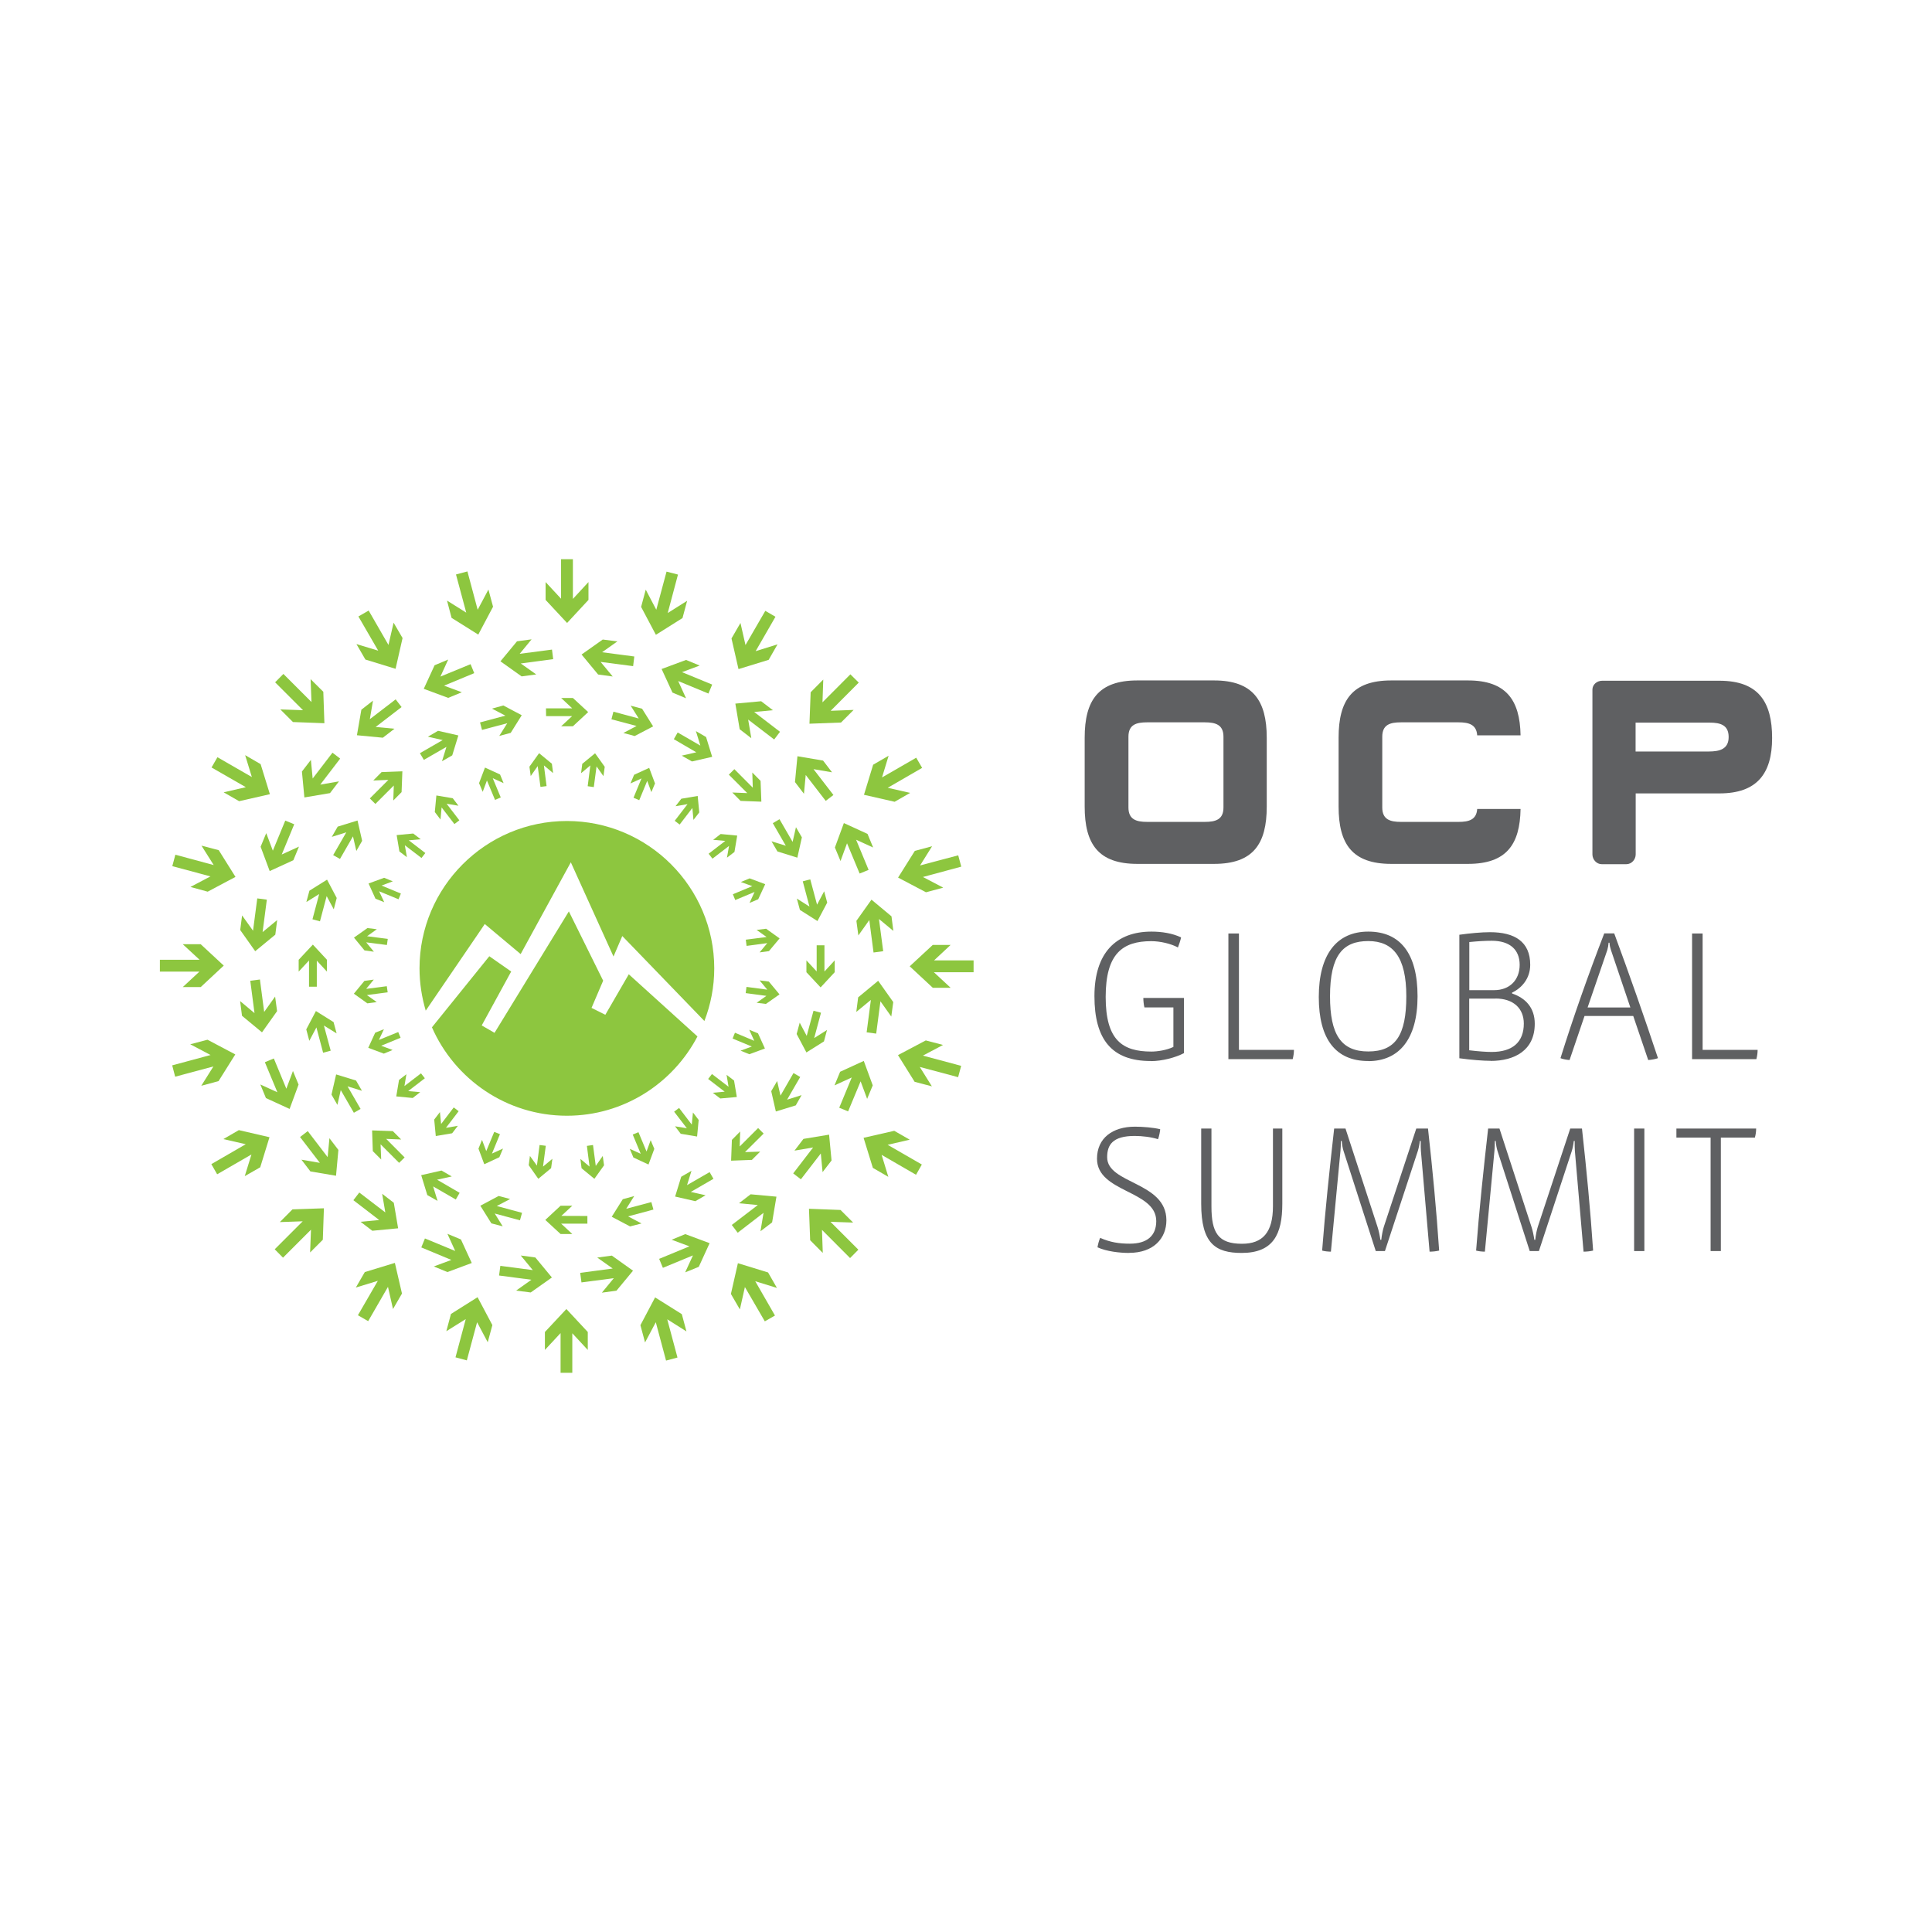<?xml version="1.0" encoding="UTF-8"?><svg id="Icons" xmlns="http://www.w3.org/2000/svg" viewBox="0 0 196 196"><defs><style>.cls-1{fill:#5f6062;}.cls-1,.cls-2{stroke-width:0px;}.cls-2{fill:#8dc63f;}</style></defs><g id="_Global_Summit_"><polygon class="cls-2" points="48.9 74.05 51.46 73.37 50.65 74.66 51.81 74.35 52.93 72.56 51.06 71.57 49.91 71.89 51.27 72.6 48.7 73.29 48.9 74.05"/><polygon class="cls-2" points="45.93 80.98 44.27 80.7 44.11 82.38 44.69 83.14 44.8 81.91 46.1 83.6 46.6 83.22 45.31 81.54 46.51 81.74 45.93 80.98"/><polygon class="cls-2" points="48.97 80.33 49.4 79.18 50.22 81.15 50.8 80.9 49.99 78.95 51.09 79.45 50.73 78.57 49.2 77.87 48.6 79.45 48.97 80.33"/><polygon class="cls-2" points="66.01 115.67 65.59 116.82 64.77 114.86 64.19 115.1 65 117.05 63.89 116.55 64.26 117.43 65.79 118.14 66.38 116.55 66.01 115.67"/><polygon class="cls-2" points="55.4 72.65 58.04 72.65 56.93 73.68 58.12 73.68 59.67 72.24 58.12 70.81 56.93 70.81 58.05 71.86 55.39 71.86 55.4 72.65"/><polygon class="cls-2" points="54.74 116.16 54.47 118.25 53.76 117.27 53.64 118.21 54.61 119.59 55.91 118.51 56.04 117.56 55.09 118.35 55.37 116.24 54.74 116.16"/><polygon class="cls-2" points="59.59 123.36 56.95 123.35 58.06 122.32 56.87 122.32 55.32 123.76 56.87 125.19 58.06 125.19 56.93 124.14 59.59 124.14 59.59 123.36"/><polygon class="cls-2" points="60.24 79.85 60.52 77.75 61.22 78.74 61.35 77.79 60.37 76.42 59.07 77.49 58.95 78.44 59.89 77.65 59.62 79.76 60.24 79.85"/><polygon class="cls-2" points="61.28 118.22 61.15 117.27 60.44 118.28 60.16 116.16 59.54 116.25 59.81 118.35 58.88 117.57 59 118.52 60.3 119.59 61.28 118.22"/><polygon class="cls-2" points="52.96 123.04 50.4 122.35 51.75 121.64 50.59 121.33 48.73 122.32 49.85 124.11 51 124.41 50.19 123.11 52.75 123.8 52.96 123.04"/><polygon class="cls-2" points="50.14 114.83 49.33 116.78 48.9 115.64 48.54 116.53 49.13 118.11 50.66 117.4 51.03 116.52 49.91 117.03 50.72 115.06 50.14 114.83"/><polygon class="cls-2" points="46.03 112.35 44.75 114.03 44.63 112.82 44.05 113.58 44.21 115.25 45.87 114.97 46.45 114.21 45.24 114.42 46.53 112.73 46.03 112.35"/><polygon class="cls-2" points="69.24 62.7 69.71 60.95 67.74 62.19 68.78 58.29 67.62 57.99 66.58 61.86 65.51 59.82 65.04 61.57 66.54 64.4 69.24 62.7"/><polygon class="cls-2" points="60.68 68.43 62.16 68.63 60.93 67.15 64.23 67.58 64.35 66.6 61.08 66.17 62.63 65.07 61.15 64.88 59 66.4 60.68 68.43"/><polygon class="cls-2" points="53.71 77.78 53.84 78.73 54.55 77.72 54.83 79.83 55.45 79.75 55.18 77.65 56.11 78.43 55.99 77.48 54.69 76.41 53.71 77.78"/><polygon class="cls-2" points="45.81 62.68 48.52 64.38 50.02 61.55 49.55 59.81 48.46 61.86 47.42 57.97 46.26 58.28 47.3 62.15 45.35 60.93 45.81 62.68"/><polygon class="cls-2" points="54.4 68.42 52.83 67.31 56.12 66.87 56 65.9 52.72 66.33 53.93 64.86 52.45 65.06 50.77 67.09 52.92 68.62 54.4 68.42"/><polygon class="cls-2" points="59.7 60.86 59.7 59.05 58.12 60.76 58.12 56.73 56.92 56.73 56.92 60.74 55.35 59.05 55.35 60.86 57.53 63.2 59.7 60.86"/><polygon class="cls-2" points="62.03 72.97 64.58 73.65 63.24 74.36 64.39 74.67 66.26 73.69 65.14 71.9 63.98 71.59 64.8 72.89 62.23 72.2 62.03 72.97"/><polygon class="cls-2" points="69.6 66.95 67.12 67.87 68.22 70.26 69.6 70.84 68.8 69.09 71.87 70.36 72.25 69.45 69.19 68.19 70.98 67.52 69.6 66.95"/><polygon class="cls-2" points="64.85 81.18 65.66 79.22 66.08 80.36 66.45 79.48 65.86 77.9 64.33 78.6 63.96 79.48 65.08 78.97 64.27 80.93 64.85 81.18"/><polygon class="cls-2" points="68.95 83.65 70.24 81.97 70.35 83.18 70.94 82.42 70.78 80.75 69.12 81.03 68.53 81.79 69.75 81.58 68.45 83.27 68.95 83.65"/><polygon class="cls-2" points="70.6 74.17 71.05 75.64 68.75 74.31 68.36 74.99 70.64 76.32 69.16 76.66 70.2 77.25 72.25 76.78 71.63 74.77 70.6 74.17"/><polygon class="cls-2" points="88.89 104.86 89.32 101.58 90.42 103.13 90.62 101.66 89.09 99.5 87.06 101.18 86.87 102.66 88.35 101.44 87.92 104.73 88.89 104.86"/><polygon class="cls-2" points="74.25 115.64 74.17 117.75 76.28 117.67 77.12 116.83 75.58 116.88 77.47 115 76.91 114.44 75.04 116.31 75.09 114.79 74.25 115.64"/><polygon class="cls-2" points="86.6 72.02 84.27 72.11 87.12 69.25 86.27 68.41 83.44 71.25 83.52 68.94 82.24 70.23 82.12 73.42 85.32 73.3 86.6 72.02"/><polygon class="cls-2" points="66.08 121.95 63.53 122.63 64.34 121.34 63.18 121.66 62.06 123.44 63.92 124.42 65.08 124.12 63.72 123.4 66.29 122.71 66.08 121.95"/><polygon class="cls-2" points="78.33 124.01 78.77 121.4 76.15 121.16 74.97 122.07 76.88 122.25 74.24 124.27 74.84 125.06 77.46 123.04 77.15 124.91 78.33 124.01"/><polygon class="cls-2" points="76.27 106.17 75.13 106.59 76.02 106.95 77.6 106.37 76.9 104.83 76.01 104.47 76.52 105.59 74.56 104.77 74.32 105.36 76.27 106.17"/><polygon class="cls-2" points="77.72 94.22 76.76 94.34 77.77 95.06 75.66 95.33 75.74 95.96 77.84 95.68 77.06 96.62 78.01 96.49 79.09 95.2 77.72 94.22"/><polygon class="cls-2" points="74.59 91.31 76.55 90.49 76.04 91.6 76.92 91.23 77.63 89.7 76.05 89.11 75.16 89.48 76.32 89.9 74.35 90.72 74.59 91.31"/><polygon class="cls-2" points="92.33 80.44 90.06 79.92 93.55 77.9 92.95 76.87 89.48 78.87 90.15 76.67 88.58 77.58 87.65 80.63 90.76 81.34 92.33 80.44"/><polygon class="cls-2" points="92.81 86.32 91.11 89.03 93.94 90.52 95.69 90.05 93.63 88.97 97.52 87.92 97.21 86.77 93.34 87.8 94.56 85.85 92.81 86.32"/><polygon class="cls-2" points="90.44 92.96 88.41 91.27 86.88 93.42 87.08 94.9 88.19 93.34 88.62 96.63 89.6 96.5 89.17 93.23 90.63 94.44 90.44 92.96"/><polygon class="cls-2" points="88.01 84.6 85.61 83.5 84.7 85.98 85.27 87.35 85.93 85.55 87.21 88.62 88.12 88.25 86.85 85.19 88.58 85.98 88.01 84.6"/><polygon class="cls-2" points="46.85 70.23 45.05 69.56 48.11 68.29 47.74 67.38 44.68 68.64 45.47 66.91 44.09 67.49 42.99 69.88 45.47 70.8 46.85 70.23"/><polygon class="cls-2" points="77.7 101.85 79.08 100.88 78 99.58 77.06 99.46 77.84 100.4 75.73 100.12 75.65 100.75 77.75 101.03 76.76 101.73 77.7 101.85"/><polygon class="cls-2" points="74.29 80.4 75.13 81.25 77.24 81.33 77.16 79.22 76.32 78.37 76.37 79.91 74.5 78.03 73.94 78.59 75.81 80.46 74.29 80.4"/><polygon class="cls-2" points="77.98 66.94 78.88 65.37 76.66 66.06 78.67 62.57 77.64 61.97 75.63 65.44 75.12 63.2 74.21 64.77 74.92 67.88 77.98 66.94"/><polygon class="cls-2" points="69.06 115.02 70.72 115.3 70.88 113.62 70.3 112.86 70.18 114.09 68.89 112.4 68.39 112.78 69.68 114.46 68.48 114.26 69.06 115.02"/><polygon class="cls-2" points="78.41 72.05 77.22 71.14 74.6 71.38 75.04 73.98 76.22 74.89 75.9 73 78.54 75.02 79.13 74.24 76.51 72.23 78.41 72.05"/><polygon class="cls-2" points="71.89 86.61 72.28 87.11 73.96 85.82 73.75 87.01 74.51 86.43 74.79 84.77 73.11 84.61 72.35 85.2 73.58 85.31 71.89 86.61"/><polygon class="cls-2" points="81.15 92.31 82.93 93.44 83.92 91.57 83.61 90.42 82.89 91.78 82.2 89.21 81.44 89.41 82.12 91.97 80.84 91.16 81.15 92.31"/><polygon class="cls-2" points="83.59 105.65 83.9 104.49 82.6 105.31 83.29 102.74 82.53 102.54 81.84 105.09 81.13 103.75 80.82 104.9 81.81 106.77 83.59 105.65"/><polygon class="cls-2" points="81.32 111.1 79.85 111.56 81.18 109.26 80.5 108.86 79.18 111.15 78.84 109.67 78.24 110.7 78.71 112.76 80.73 112.14 81.32 111.1"/><polygon class="cls-2" points="81.74 78.62 83.77 81.25 84.55 80.65 82.53 78.03 84.41 78.35 83.5 77.16 80.9 76.72 80.65 79.34 81.56 80.53 81.74 78.62"/><polygon class="cls-2" points="78.4 83.51 79.72 85.8 78.27 85.35 78.87 86.38 80.89 87.01 81.35 84.95 80.75 83.92 80.41 85.41 79.08 83.11 78.4 83.51"/><polygon class="cls-2" points="84.68 97.43 83.64 98.56 83.64 95.9 82.85 95.9 82.85 98.55 81.81 97.43 81.81 98.63 83.25 100.17 84.68 98.63 84.68 97.43"/><polygon class="cls-2" points="26.44 85.9 27.36 88.37 29.76 87.27 30.33 85.89 28.58 86.69 29.85 83.62 28.94 83.25 27.68 86.3 27.01 84.52 26.44 85.9"/><polygon class="cls-2" points="45.39 129.05 47.86 128.13 46.76 125.74 45.39 125.17 46.18 126.91 43.11 125.64 42.74 126.55 45.79 127.82 44.01 128.48 45.39 129.05"/><polygon class="cls-2" points="60.59 127.58 62.16 128.69 58.86 129.13 58.99 130.1 62.27 129.67 61.06 131.14 62.54 130.94 64.22 128.91 62.07 127.38 60.59 127.58"/><polygon class="cls-2" points="43.1 109.39 42.71 108.89 41.03 110.18 41.23 108.98 40.48 109.56 40.2 111.23 41.87 111.39 42.63 110.8 41.41 110.69 43.1 109.39"/><polygon class="cls-2" points="45.75 133.3 45.28 135.05 47.25 133.82 46.21 137.7 47.36 138.01 48.4 134.14 49.48 136.17 49.95 134.43 48.45 131.6 45.75 133.3"/><polygon class="cls-2" points="54.31 127.57 52.83 127.37 54.05 128.85 50.76 128.42 50.63 129.4 53.91 129.83 52.36 130.93 53.84 131.12 55.99 129.6 54.31 127.57"/><polygon class="cls-2" points="55.28 135.13 55.28 136.95 56.87 135.24 56.87 139.27 58.06 139.27 58.06 135.26 59.63 136.95 59.63 135.13 57.46 132.8 55.28 135.13"/><polygon class="cls-2" points="44.39 121.83 43.94 120.36 46.24 121.69 46.63 121.01 44.34 119.68 45.83 119.35 44.79 118.75 42.73 119.22 43.35 121.24 44.39 121.83"/><polygon class="cls-2" points="33.24 117.39 31.22 114.75 30.44 115.35 32.45 117.97 30.58 117.65 31.49 118.84 34.09 119.28 34.33 116.66 33.42 115.47 33.24 117.39"/><polygon class="cls-2" points="45.29 75.77 44.84 77.23 45.88 76.63 46.5 74.61 44.44 74.14 43.41 74.74 44.91 75.08 42.6 76.41 43 77.09 45.29 75.77"/><polygon class="cls-2" points="36.58 123.95 37.77 124.86 40.39 124.61 39.95 122.02 38.77 121.11 39.09 123 36.45 120.98 35.85 121.76 38.47 123.77 36.58 123.95"/><polygon class="cls-2" points="37.01 129.05 36.1 130.62 38.33 129.94 36.31 133.43 37.35 134.03 39.36 130.55 39.87 132.8 40.78 131.23 40.06 128.12 37.01 129.05"/><polygon class="cls-2" points="40.7 115.6 39.85 114.75 37.75 114.68 37.82 116.78 38.67 117.63 38.61 116.09 40.49 117.97 41.05 117.42 39.18 115.54 40.7 115.6"/><polygon class="cls-2" points="95.67 106.01 93.92 105.55 91.1 107.04 92.79 109.75 94.54 110.21 93.31 108.24 97.2 109.28 97.51 108.13 93.63 107.09 95.67 106.01"/><polygon class="cls-2" points="86.55 124.03 85.27 122.75 82.07 122.63 82.19 125.82 83.47 127.11 83.39 124.77 86.24 127.63 87.08 126.78 84.25 123.95 86.55 124.03"/><polygon class="cls-2" points="88.54 110.11 87.63 107.63 85.23 108.73 84.66 110.11 86.41 109.31 85.14 112.38 86.04 112.75 87.31 109.7 87.97 111.48 88.54 110.11"/><polygon class="cls-2" points="92.29 115.62 90.72 114.72 87.61 115.43 88.55 118.48 90.12 119.39 89.44 117.16 92.93 119.18 93.52 118.14 90.05 116.14 92.29 115.62"/><polygon class="cls-2" points="94.76 97.43 96.44 95.86 94.63 95.86 92.29 98.03 94.63 100.21 96.44 100.21 94.74 98.63 98.77 98.63 98.77 97.43 94.76 97.43"/><polygon class="cls-2" points="69.17 133.32 66.46 131.62 64.97 134.44 65.44 136.19 66.53 134.14 67.57 138.03 68.73 137.72 67.69 133.84 69.64 135.07 69.17 133.32"/><polygon class="cls-2" points="28.39 123.98 30.71 123.9 27.87 126.74 28.71 127.59 31.55 124.75 31.46 127.06 32.75 125.77 32.86 122.58 29.67 122.69 28.39 123.98"/><polygon class="cls-2" points="69.7 120.23 70.15 118.78 69.11 119.38 68.49 121.39 70.54 121.86 71.58 121.26 70.08 120.92 72.38 119.59 71.99 118.91 69.7 120.23"/><polygon class="cls-2" points="68.14 125.77 69.94 126.44 66.87 127.71 67.25 128.62 70.3 127.36 69.51 129.08 70.89 128.52 71.99 126.12 69.52 125.2 68.14 125.77"/><polygon class="cls-2" points="77.92 129.09 74.86 128.15 74.15 131.27 75.06 132.84 75.57 130.57 77.59 134.05 78.62 133.46 76.62 129.98 78.82 130.66 77.92 129.09"/><polygon class="cls-2" points="74.47 109.62 73.71 109.04 73.91 110.25 72.23 108.96 71.84 109.46 73.52 110.75 72.31 110.86 73.07 111.44 74.75 111.29 74.47 109.62"/><polygon class="cls-2" points="83.45 118.91 84.36 117.73 84.11 115.11 81.51 115.54 80.6 116.73 82.49 116.41 80.47 119.04 81.25 119.64 83.27 117.02 83.45 118.91"/><polygon class="cls-2" points="36.58 112.5 35.26 110.21 36.72 110.66 36.12 109.62 34.1 109 33.63 111.05 34.23 112.09 34.57 110.59 35.9 112.89 36.58 112.5"/><polygon class="cls-2" points="40.74 80.36 40.82 78.25 38.71 78.33 37.87 79.18 39.4 79.12 37.52 81 38.08 81.56 39.95 79.69 39.9 81.21 40.74 80.36"/><polygon class="cls-2" points="37.28 94.15 35.91 95.12 36.98 96.42 37.93 96.55 37.15 95.6 39.25 95.87 39.34 95.25 37.24 94.98 38.23 94.27 37.28 94.15"/><polygon class="cls-2" points="22.66 115.56 24.93 116.08 21.44 118.1 22.03 119.13 25.51 117.12 24.83 119.32 26.4 118.42 27.34 115.37 24.23 114.65 22.66 115.56"/><polygon class="cls-2" points="38.71 89.84 39.85 89.41 38.97 89.05 37.39 89.63 38.09 91.17 38.98 91.53 38.46 90.42 40.43 91.23 40.67 90.65 38.71 89.84"/><polygon class="cls-2" points="35.81 84.85 36.15 86.33 36.74 85.3 36.27 83.24 34.26 83.86 33.66 84.9 35.13 84.44 33.8 86.75 34.49 87.14 35.81 84.85"/><polygon class="cls-2" points="38.22 101.66 37.22 100.95 39.33 100.67 39.24 100.05 37.15 100.32 37.92 99.38 36.97 99.51 35.9 100.81 37.27 101.79 38.22 101.66"/><polygon class="cls-2" points="40.52 86.38 41.28 86.96 41.07 85.75 42.76 87.04 43.15 86.54 41.47 85.25 42.68 85.14 41.92 84.56 40.24 84.72 40.52 86.38"/><polygon class="cls-2" points="40.4 104.7 38.44 105.5 38.95 104.41 38.06 104.77 37.36 106.3 38.94 106.89 39.83 106.52 38.67 106.09 40.64 105.28 40.4 104.7"/><polygon class="cls-2" points="37.07 66.91 40.13 67.85 40.84 64.73 39.93 63.17 39.41 65.43 37.4 61.94 36.36 62.54 38.37 66.01 36.16 65.34 37.07 66.91"/><polygon class="cls-2" points="33.84 103.69 32.05 102.57 31.07 104.43 31.38 105.59 32.1 104.23 32.78 106.8 33.55 106.59 32.86 104.04 34.15 104.84 33.84 103.69"/><polygon class="cls-2" points="32.14 100.1 32.14 97.46 33.17 98.57 33.17 97.37 31.74 95.83 30.3 97.37 30.3 98.57 31.35 97.44 31.35 100.1 32.14 100.1"/><polygon class="cls-2" points="33.18 89.24 31.39 90.36 31.08 91.51 32.38 90.7 31.7 93.26 32.46 93.47 33.14 90.91 33.86 92.25 34.16 91.1 33.18 89.24"/><polygon class="cls-2" points="36.66 72 36.21 74.59 38.84 74.84 40.02 73.93 38.11 73.75 40.74 71.73 40.14 70.95 37.52 72.96 37.84 71.08 36.66 72"/><polygon class="cls-2" points="22.17 109.68 23.87 106.97 21.05 105.48 19.3 105.94 21.36 107.03 17.47 108.08 17.77 109.23 21.65 108.19 20.42 110.15 22.17 109.68"/><polygon class="cls-2" points="22.69 80.38 24.26 81.28 27.38 80.57 26.44 77.52 24.87 76.61 25.55 78.83 22.06 76.82 21.46 77.86 24.94 79.86 22.69 80.38"/><polygon class="cls-2" points="29.38 112.5 30.29 110.03 29.72 108.65 29.05 110.45 27.78 107.38 26.87 107.76 28.14 110.81 26.41 110.02 26.98 111.4 29.38 112.5"/><polygon class="cls-2" points="18.54 100.14 20.36 100.14 22.7 97.96 20.36 95.79 18.54 95.79 20.25 97.37 16.22 97.37 16.22 98.57 20.23 98.57 18.54 100.14"/><polygon class="cls-2" points="19.32 89.98 21.07 90.46 23.89 88.96 22.19 86.25 20.44 85.79 21.68 87.76 17.79 86.71 17.48 87.87 21.35 88.91 19.32 89.98"/><polygon class="cls-2" points="28.44 71.97 29.72 73.25 32.91 73.37 32.8 70.18 31.51 68.9 31.6 71.22 28.75 68.37 27.91 69.22 30.74 72.05 28.44 71.97"/><polygon class="cls-2" points="26.1 91.14 25.67 94.42 24.56 92.87 24.37 94.35 25.89 96.5 27.93 94.82 28.12 93.34 26.64 94.56 27.07 91.27 26.1 91.14"/><polygon class="cls-2" points="31.54 77.09 30.63 78.27 30.88 80.9 33.48 80.46 34.39 79.27 32.49 79.6 34.51 76.96 33.73 76.36 31.72 78.98 31.54 77.09"/><polygon class="cls-2" points="24.55 103.05 26.58 104.73 28.11 102.58 27.91 101.1 26.8 102.66 26.37 99.37 25.39 99.5 25.82 102.78 24.36 101.56 24.55 103.05"/><path class="cls-2" d="m70.75,105.14l-6.96-6.3-2.38,4.11-1.4-.7,1.18-2.76-3.48-7.03-7.54,12.32-1.3-.75,2.99-5.47-2.22-1.55-5.82,7.21c2.31,5.27,7.58,8.97,13.69,8.97,5.75,0,10.75-3.27,13.25-8.05Z"/><path class="cls-2" d="m72.46,98.24c0-8.24-6.71-14.95-14.95-14.95s-14.95,6.71-14.95,14.95c0,1.49.23,2.93.63,4.29l5.3-7.77.69-1.02.94.79,2.7,2.26,3.99-7.3,1.1-2.01.95,2.1,3.38,7.46.23-.54.66-1.54,1.19,1.23,7.14,7.39c.64-1.66,1-3.46,1-5.34Z"/><path class="cls-1" d="m115.38,87.64h7.79c3.97,0,5.34-2.03,5.34-5.81v-6.99c0-3.78-1.42-5.81-5.34-5.81h-7.79c-3.97,0-5.34,2.03-5.34,5.81v6.99c0,3.78,1.37,5.81,5.34,5.81Zm-.9-12.9c0-1.23.8-1.46,1.89-1.46h5.86c1.09,0,1.89.24,1.89,1.46v7.18c0,1.23-.8,1.46-1.89,1.46h-5.86c-1.09,0-1.89-.24-1.89-1.46v-7.18Z"/><path class="cls-1" d="m174.44,69.06h-11.9c-.52,0-.99.38-.99.9v16.72c0,.52.42.99.94.99h2.51c.52,0,.94-.47.94-.99v-6.19h8.5c3.78,0,5.34-1.98,5.34-5.62s-1.37-5.81-5.34-5.81Zm-1.09,7.18h-7.42v-2.93h7.51c1.09,0,1.93.24,1.93,1.46s-.9,1.47-2.03,1.47Z"/><path class="cls-1" d="m154.26,82.07h-4.4c-.07,1.09-.84,1.31-1.88,1.31h-5.86c-1.09,0-1.89-.24-1.89-1.46v-7.18c0-1.23.8-1.46,1.89-1.46h5.86c1.04,0,1.81.23,1.88,1.32h4.4c-.06-3.62-1.5-5.57-5.33-5.57h-7.79c-3.97,0-5.34,2.03-5.34,5.81v6.99c0,3.78,1.37,5.81,5.34,5.81h7.79c3.88,0,5.27-1.95,5.33-5.57Z"/><path class="cls-1" d="m116.74,107.64c-3.95,0-5.71-2.19-5.71-6.58s2.19-6.55,5.79-6.55c1.03,0,2.13.17,3,.59-.06.3-.21.74-.32,1.02-.69-.38-1.8-.64-2.7-.64-2.92,0-4.63,1.27-4.63,5.66s1.7,5.54,4.64,5.54c.58,0,1.52-.13,2.23-.47v-4.01h-2.94c-.07-.26-.11-.68-.11-.96h4.12v5.6c-.86.45-2.21.81-3.37.81Z"/><path class="cls-1" d="m131.14,107.45h-6.52v-12.75h1.07v11.81h5.58c0,.28-.04.61-.13.95Z"/><path class="cls-1" d="m138.81,107.64c-3.28,0-5.02-2.19-5.02-6.49s1.8-6.64,5.02-6.64,5,2.19,5,6.57-1.91,6.57-5,6.57Zm0-12.17c-2.55,0-3.88,1.42-3.88,5.6,0,3.88,1.12,5.6,3.88,5.6s3.86-1.65,3.86-5.6-1.33-5.6-3.86-5.6Z"/><path class="cls-1" d="m151.23,107.62c-.73,0-1.95-.09-3.18-.26v-12.53c1.07-.15,2.23-.26,3.11-.26,2.49,0,4.08.95,4.08,3.31,0,1.4-.88,2.37-1.84,2.82v.09c1.39.47,2.3,1.46,2.3,3.07,0,2.71-2.06,3.77-4.48,3.77Zm.11-12.18c-.66,0-1.37.04-2.28.13v4.88h2.53c1.57,0,2.58-1.04,2.58-2.57s-.99-2.44-2.83-2.44Zm.39,5.87h-2.68v5.24c.92.11,1.72.17,2.28.17,2.12,0,3.26-1,3.26-2.88,0-1.53-1.05-2.54-2.87-2.54Z"/><path class="cls-1" d="m167.21,107.54l-1.52-4.47h-4.94l-1.52,4.47c-.28-.02-.66-.08-.92-.19,1.27-4.07,2.81-8.44,4.44-12.66h1.01c1.5,4.05,3.09,8.59,4.44,12.66-.24.09-.66.17-.99.19Zm-3.78-11.16c-.08-.25-.13-.45-.15-.74h-.09c-.02.28-.06.49-.13.74l-2,5.83h4.34l-1.97-5.83Z"/><path class="cls-1" d="m178.18,107.45h-6.52v-12.75h1.07v11.81h5.58c0,.28-.04.61-.13.95Z"/><path class="cls-1" d="m114.57,127.11c-.99,0-2.3-.15-3.23-.57.04-.28.16-.72.27-.96,1.04.46,1.95.59,3.01.59,1.74,0,2.68-.79,2.68-2.29,0-3.14-6.01-2.88-6.01-6.33,0-2.08,1.57-3.25,3.85-3.25.79,0,1.9.09,2.56.26,0,.17-.11.74-.22,1.01-.69-.22-1.61-.33-2.37-.33-2.25,0-2.79.92-2.79,2.16,0,2.73,6.01,2.47,6.01,6.4,0,1.83-1.31,3.3-3.76,3.3Z"/><path class="cls-1" d="m125.97,127.11c-2.67,0-4.11-.96-4.11-5v-7.62h1.04v7.89c0,2.69.68,3.8,3.1,3.8,2.1,0,3.14-1.16,3.14-3.8v-7.89h.95v7.62c0,3.1-.91,5-4.13,5Z"/><path class="cls-1" d="m145.03,126.98l-.88-10.22c-.02-.26-.02-.55-.02-1.01h-.09c-.04.37-.11.72-.2,1.01l-3.34,10.16h-.93l-3.27-10.16c-.09-.28-.15-.63-.18-1.01h-.09c0,.44-.02.81-.04,1.01l-.97,10.22c-.26,0-.66-.04-.89-.11.31-4.08.75-8.21,1.22-12.38h1.15l3.25,9.98c.11.33.22.83.29,1.31h.09c.05-.48.15-.98.26-1.33l3.29-9.96h1.19c.46,4.15.86,8.32,1.13,12.38-.29.07-.66.11-.97.11Z"/><path class="cls-1" d="m160.65,126.98l-.88-10.22c-.02-.26-.02-.55-.02-1.01h-.09c-.04.37-.11.72-.2,1.01l-3.34,10.16h-.93l-3.27-10.16c-.09-.28-.15-.63-.18-1.01h-.09c0,.44-.02.81-.04,1.01l-.97,10.22c-.26,0-.66-.04-.89-.11.31-4.08.75-8.21,1.22-12.38h1.15l3.25,9.98c.11.33.22.83.29,1.31h.09c.05-.48.15-.98.26-1.33l3.29-9.96h1.19c.46,4.15.86,8.32,1.13,12.38-.29.07-.66.11-.97.11Z"/><path class="cls-1" d="m165.78,126.92v-12.43h1.04v12.43h-1.04Z"/><path class="cls-1" d="m178.03,115.41h-3.45v11.51h-1.04v-11.51h-3.47v-.92h8.09c0,.3-.04.61-.13.92Z"/></g></svg>